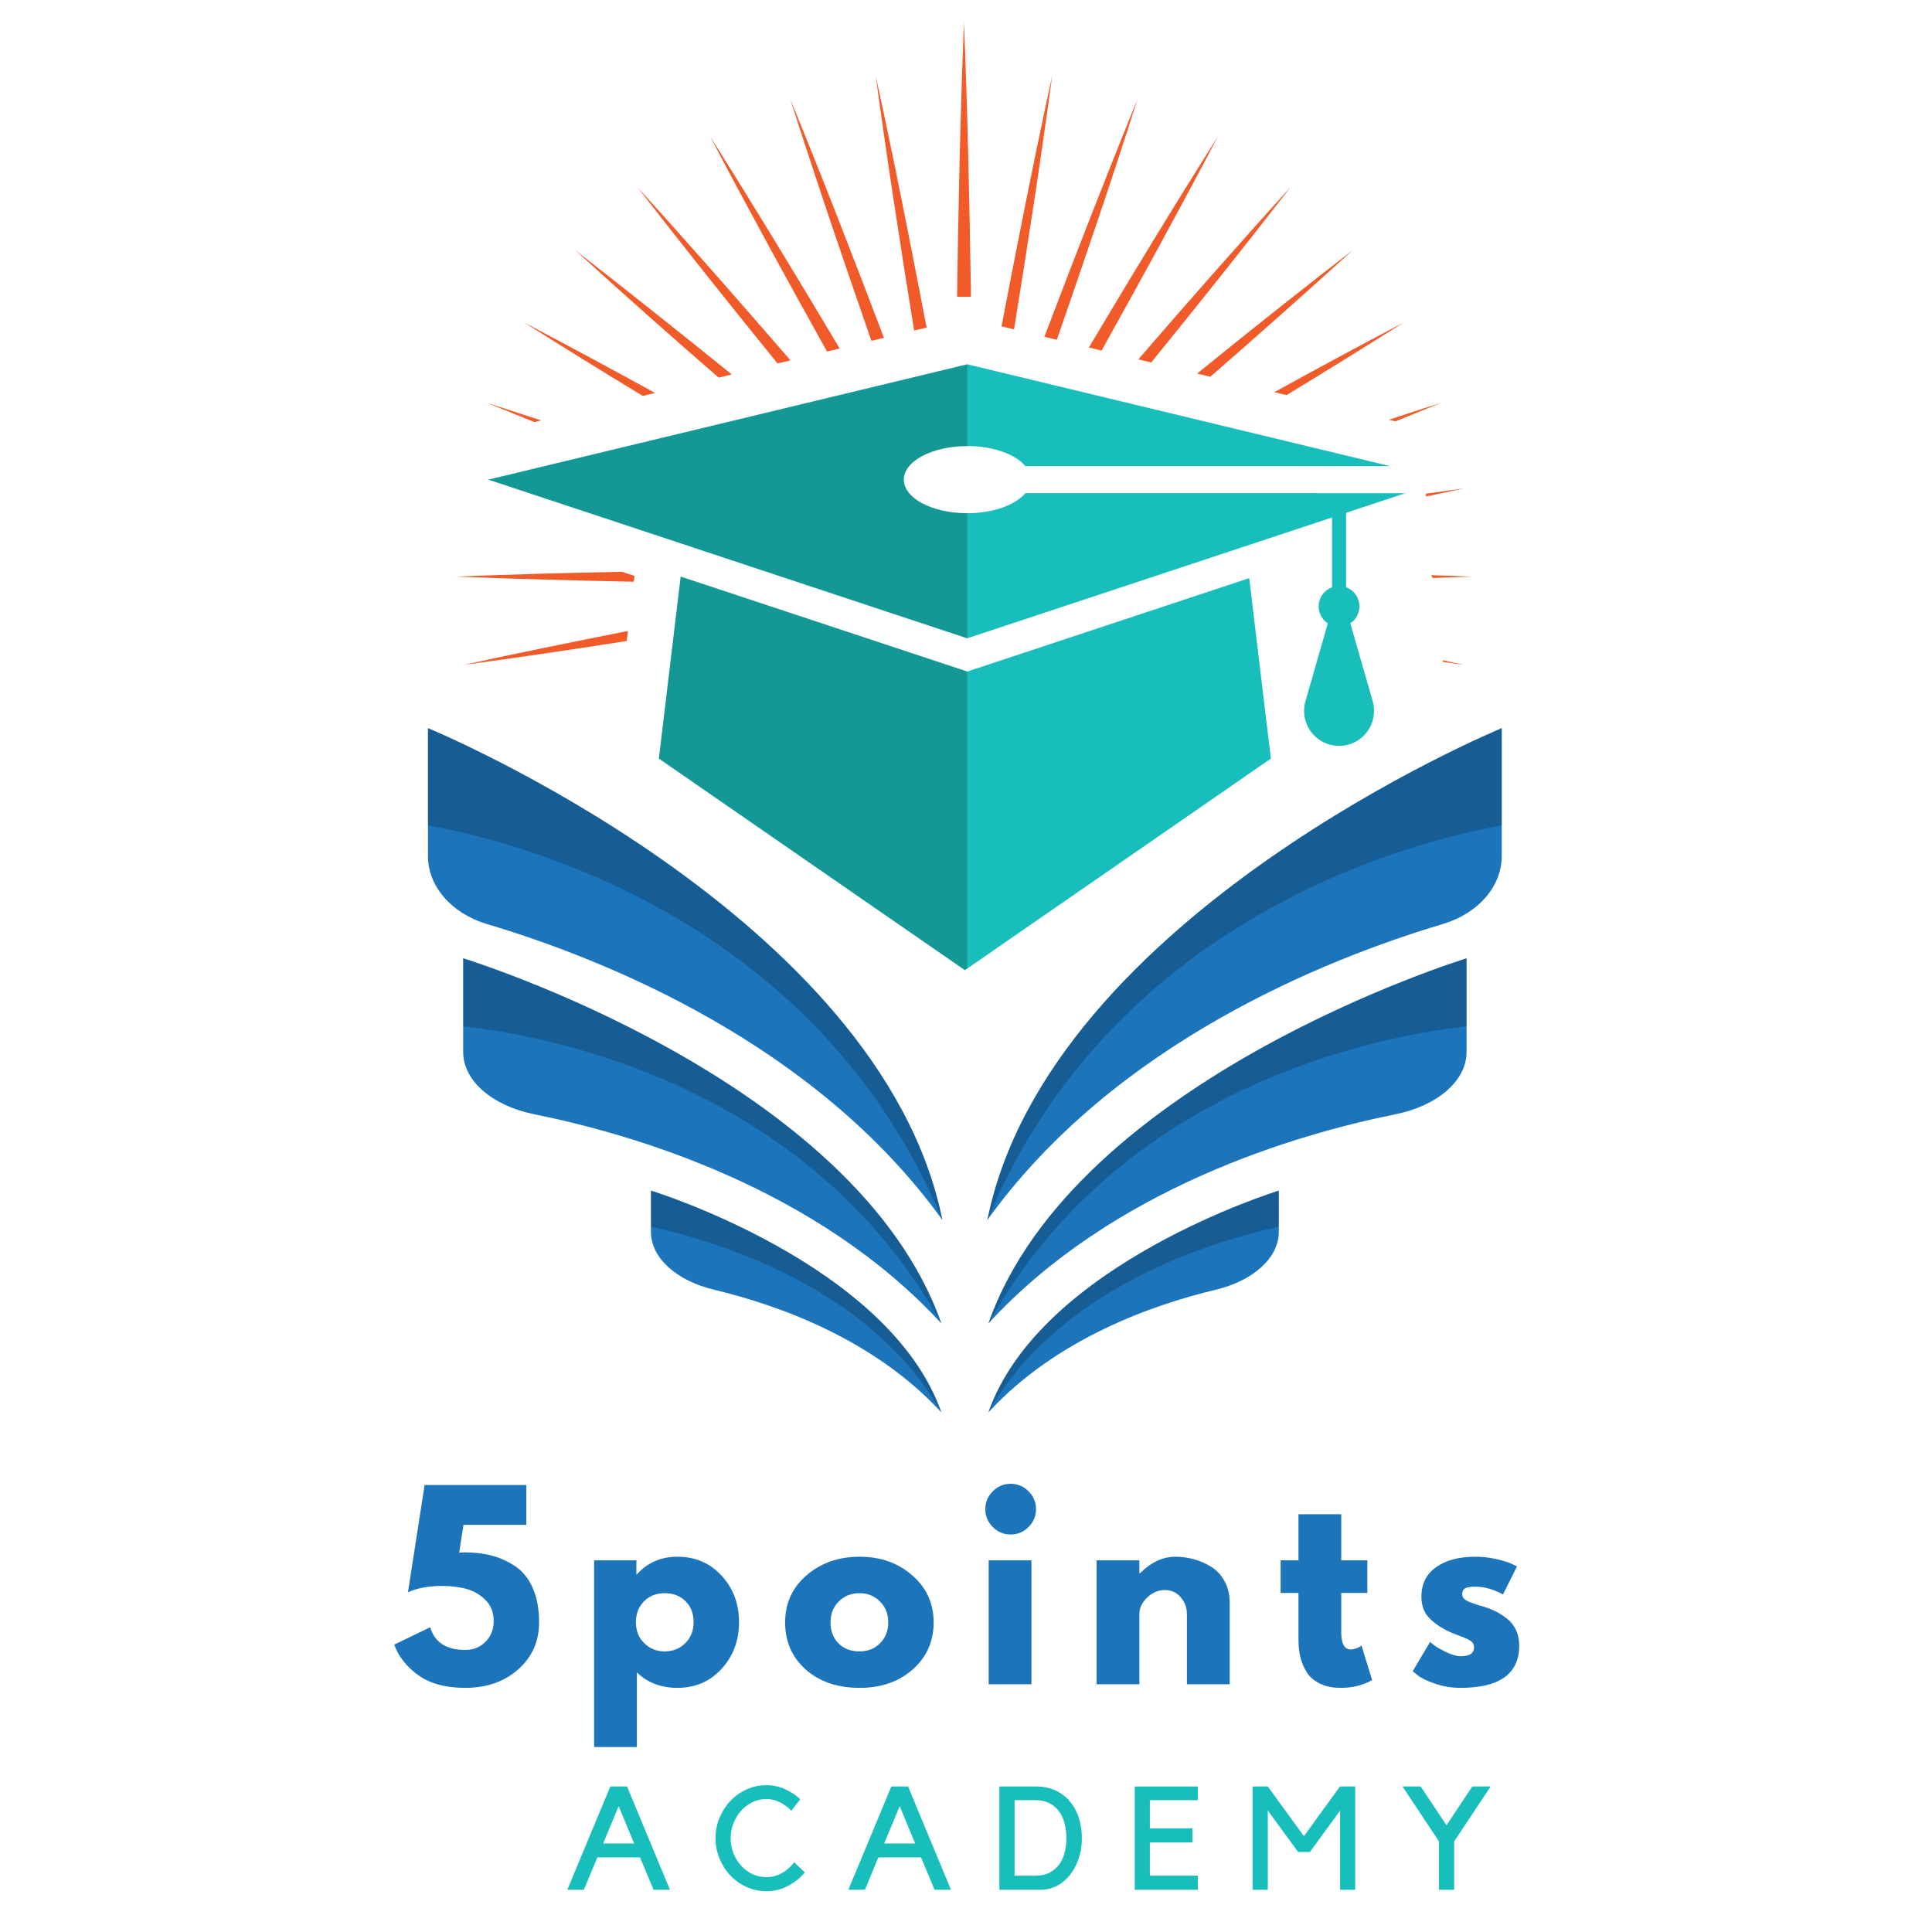 <svg xmlns="http://www.w3.org/2000/svg" xmlns:xlink="http://www.w3.org/1999/xlink" width="500" zoomAndPan="magnify" viewBox="0 0 375 375" height="500" preserveAspectRatio="xMidYMid meet" version="1.0"><defs><g/><clipPath id="ac82840c47"><path d="M 126 231 L 183 231 L 183 274.207 L 126 274.207 Z M 126 231 " clip-rule="nonzero"/></clipPath><clipPath id="92bf263740"><path d="M 83.066 141 L 183 141 L 183 237 L 83.066 237 Z M 83.066 141 " clip-rule="nonzero"/></clipPath><clipPath id="8b38b1fcc8"><path d="M 191 231 L 249 231 L 249 274.207 L 191 274.207 Z M 191 231 " clip-rule="nonzero"/></clipPath><clipPath id="ea6bf27026"><path d="M 191 141 L 291.488 141 L 291.488 237 L 191 237 Z M 191 141 " clip-rule="nonzero"/></clipPath><clipPath id="b2a25d9417"><path d="M 185 4.266 L 189 4.266 L 189 58 L 185 58 Z M 185 4.266 " clip-rule="nonzero"/></clipPath><clipPath id="9c4e478a9b"><path d="M 83.066 141 L 183 141 L 183 237 L 83.066 237 Z M 83.066 141 " clip-rule="nonzero"/></clipPath><clipPath id="e091baaf90"><path d="M 126 231 L 183 231 L 183 274.207 L 126 274.207 Z M 126 231 " clip-rule="nonzero"/></clipPath><clipPath id="166b1533e3"><path d="M 191 141 L 291.488 141 L 291.488 237 L 191 237 Z M 191 141 " clip-rule="nonzero"/></clipPath><clipPath id="f0e05234e7"><path d="M 191 231 L 249 231 L 249 274.207 L 191 274.207 Z M 191 231 " clip-rule="nonzero"/></clipPath></defs><path fill="#18bebc" d="M 272.785 95.727 L 187.746 123.895 L 94.801 93.094 L 187.746 70.707 L 269.816 90.473 L 199.027 90.473 C 197.113 88.184 192.789 86.578 187.746 86.578 C 180.941 86.578 175.426 89.492 175.426 93.094 C 175.426 96.695 180.941 99.613 187.746 99.613 C 192.789 99.613 197.113 98.008 199.027 95.719 Z M 272.785 95.727 " fill-opacity="1" fill-rule="nonzero"/><path fill="#18bebc" d="M 266.438 136.113 L 262.098 120.988 C 262.719 120.578 263.188 120.035 263.5 119.355 C 263.816 118.68 263.93 117.973 263.84 117.234 C 263.754 116.492 263.477 115.828 263.016 115.246 C 262.551 114.66 261.969 114.242 261.27 113.988 L 261.27 96.508 L 258.547 97.312 L 258.547 113.988 C 257.844 114.242 257.266 114.664 256.801 115.246 C 256.34 115.832 256.062 116.492 255.977 117.234 C 255.891 117.973 256.004 118.684 256.316 119.359 C 256.633 120.035 257.098 120.578 257.723 120.988 L 253.387 136.113 C 253.242 136.621 253.156 137.133 253.133 137.66 C 253.105 138.184 253.141 138.703 253.238 139.223 C 253.332 139.738 253.488 140.238 253.699 140.719 C 253.91 141.199 254.172 141.648 254.488 142.07 C 254.805 142.488 255.164 142.867 255.57 143.203 C 255.973 143.539 256.41 143.824 256.879 144.059 C 257.348 144.293 257.84 144.473 258.352 144.594 C 258.863 144.711 259.379 144.773 259.906 144.773 C 260.43 144.773 260.949 144.715 261.461 144.594 C 261.973 144.473 262.465 144.297 262.934 144.062 C 263.406 143.828 263.844 143.543 264.246 143.207 C 264.652 142.871 265.012 142.492 265.328 142.074 C 265.645 141.652 265.91 141.203 266.121 140.723 C 266.336 140.242 266.488 139.742 266.586 139.223 C 266.68 138.707 266.715 138.188 266.691 137.66 C 266.668 137.137 266.582 136.621 266.438 136.113 Z M 266.438 136.113 " fill-opacity="1" fill-rule="nonzero"/><path fill="#18bebc" d="M 246.676 147.242 L 187.746 187.992 L 187.289 188.309 L 127.891 147.242 L 130.656 124.141 L 132.125 111.918 L 187.746 130.344 L 242.473 112.215 L 245.355 136.242 Z M 246.676 147.242 " fill-opacity="1" fill-rule="nonzero"/><path fill="#f15a29" d="M 177.43 64.164 L 179.852 63.578 L 179.766 63.121 C 176.68 46.965 173.488 30.832 169.984 14.75 C 172.195 31.059 174.707 47.312 177.332 63.547 C 177.383 63.758 177.383 63.961 177.43 64.164 Z M 177.43 64.164 " fill-opacity="1" fill-rule="nonzero"/><path fill="#f15a29" d="M 196.824 63.934 C 196.824 63.801 196.867 63.668 196.891 63.531 C 199.516 47.297 202.027 31.043 204.227 14.734 C 200.723 30.816 197.531 46.949 194.445 63.105 C 194.445 63.184 194.418 63.27 194.398 63.348 Z M 196.824 63.934 " fill-opacity="1" fill-rule="nonzero"/><path fill="#f15a29" d="M 127.152 76.273 C 118.715 71.637 110.238 67.074 101.723 62.582 C 109.355 67.414 117.039 72.168 124.766 76.852 Z M 127.152 76.273 " fill-opacity="1" fill-rule="nonzero"/><path fill="#f15a29" d="M 202.695 65.367 L 205.125 65.953 C 210.523 50.43 215.816 34.871 220.809 19.203 C 214.609 34.426 208.652 49.762 202.801 65.137 C 202.77 65.211 202.742 65.293 202.695 65.367 Z M 202.695 65.367 " fill-opacity="1" fill-rule="nonzero"/><path fill="#f15a29" d="M 153.43 69.945 C 143.652 58.641 133.793 47.402 123.73 36.336 C 132.668 47.871 141.746 59.242 150.922 70.547 Z M 153.43 69.945 " fill-opacity="1" fill-rule="nonzero"/><path fill="#f15a29" d="M 142.047 72.688 C 131.973 64.535 121.816 56.469 111.582 48.496 C 120.785 56.883 130.094 65.148 139.496 73.301 Z M 142.047 72.688 " fill-opacity="1" fill-rule="nonzero"/><path fill="#f15a29" d="M 162.984 67.645 C 154.75 53.836 146.418 40.074 137.824 26.469 C 145.191 40.508 152.816 54.402 160.527 68.238 Z M 162.984 67.645 " fill-opacity="1" fill-rule="nonzero"/><path fill="#f15a29" d="M 169.145 66.16 L 171.574 65.574 L 171.41 65.137 C 165.566 49.762 159.625 34.426 153.387 19.227 C 158.391 34.906 163.688 50.473 169.086 66.008 Z M 169.145 66.16 " fill-opacity="1" fill-rule="nonzero"/><path fill="#f15a29" d="M 278.082 112.191 C 280.625 112.102 283.16 112.02 285.703 111.918 C 283.07 111.812 280.438 111.727 277.805 111.641 C 277.902 111.816 277.992 112.008 278.082 112.191 Z M 278.082 112.191 " fill-opacity="1" fill-rule="nonzero"/><path fill="#f15a29" d="M 276.766 96.375 C 279.25 95.848 281.73 95.324 284.215 94.785 C 281.73 95.121 279.25 95.473 276.766 95.828 Z M 276.766 96.375 " fill-opacity="1" fill-rule="nonzero"/><path fill="#f15a29" d="M 270.852 81.785 C 273.828 80.586 276.797 79.383 279.754 78.172 C 276.355 79.258 272.961 80.359 269.574 81.477 Z M 270.852 81.785 " fill-opacity="1" fill-rule="nonzero"/><path fill="#f15a29" d="M 280.09 128.48 C 281.465 128.668 282.832 128.867 284.203 129.051 C 282.805 128.746 281.398 128.453 280 128.156 Z M 280.09 128.48 " fill-opacity="1" fill-rule="nonzero"/><path fill="#f15a29" d="M 249.723 76.691 C 257.336 72.055 264.926 67.352 272.492 62.582 C 264.059 67.016 255.676 71.527 247.34 76.121 Z M 249.723 76.691 " fill-opacity="1" fill-rule="nonzero"/><path fill="#f15a29" d="M 213.816 68.043 C 221.496 54.27 229.074 40.445 236.406 26.469 C 227.848 40.012 219.527 53.703 211.355 67.445 Z M 213.816 68.043 " fill-opacity="1" fill-rule="nonzero"/><path fill="#f15a29" d="M 223.445 70.363 C 232.574 59.117 241.625 47.805 250.484 36.336 C 240.473 47.34 230.668 58.516 220.938 69.758 Z M 223.445 70.363 " fill-opacity="1" fill-rule="nonzero"/><path fill="#f15a29" d="M 234.926 73.125 C 244.238 65.012 253.477 56.801 262.637 48.496 C 252.445 56.383 242.352 64.387 232.355 72.516 Z M 234.926 73.125 " fill-opacity="1" fill-rule="nonzero"/><path fill="#f15a29" d="M 105.031 81.605 C 101.512 80.449 97.988 79.305 94.461 78.172 C 97.539 79.434 100.625 80.684 103.719 81.922 Z M 105.031 81.605 " fill-opacity="1" fill-rule="nonzero"/><path fill="#f15a29" d="M 121.875 122.473 C 111.238 124.57 100.609 126.742 90.012 129.051 C 100.574 127.621 111.117 126.074 121.641 124.414 Z M 121.875 122.473 " fill-opacity="1" fill-rule="nonzero"/><path fill="#f15a29" d="M 123.156 111.781 L 120.734 110.984 C 109.992 111.203 99.254 111.48 88.512 111.918 C 100.016 112.379 111.52 112.684 123.023 112.91 Z M 123.156 111.781 " fill-opacity="1" fill-rule="nonzero"/><path fill="#1c74bb" d="M 182.719 256.891 C 158.555 230.621 123.07 220.195 103.727 216.285 C 95.477 214.621 89.902 209.723 89.902 204.211 L 89.902 186.008 C 89.902 186.008 166.008 209.285 182.719 256.891 Z M 182.719 256.891 " fill-opacity="1" fill-rule="nonzero"/><g clip-path="url(#ac82840c47)"><path fill="#1c74bb" d="M 182.719 274.148 C 169.539 259.816 150.809 253.25 138.625 250.344 C 131.262 248.586 126.348 244.129 126.348 239.113 L 126.348 231.094 C 126.348 231.094 172.57 245.254 182.719 274.148 Z M 182.719 274.148 " fill-opacity="1" fill-rule="nonzero"/></g><g clip-path="url(#92bf263740)"><path fill="#1c74bb" d="M 182.922 236.809 C 158.262 202.531 117.223 186.137 94.562 179.371 L 94.414 179.332 C 87.535 177.227 83.066 171.961 83.066 166.168 L 83.066 141.332 C 83.066 141.332 170.93 177.535 182.922 236.809 Z M 182.922 236.809 " fill-opacity="1" fill-rule="nonzero"/></g><path fill="#1c74bb" d="M 284.66 186.008 C 284.66 186.008 208.555 209.281 191.836 256.891 C 216.004 230.617 251.488 220.195 270.832 216.285 C 279.07 214.621 284.656 209.73 284.656 204.211 Z M 284.66 186.008 " fill-opacity="1" fill-rule="nonzero"/><g clip-path="url(#8b38b1fcc8)"><path fill="#1c74bb" d="M 248.215 231.098 C 248.215 231.098 201.992 245.254 191.84 274.148 C 205.023 259.816 223.75 253.25 235.941 250.344 C 243.301 248.586 248.215 244.125 248.215 239.113 Z M 248.215 231.098 " fill-opacity="1" fill-rule="nonzero"/></g><g clip-path="url(#ea6bf27026)"><path fill="#1c74bb" d="M 291.488 141.336 L 291.488 166.172 C 291.488 171.965 287.023 177.23 280.164 179.316 L 280.012 179.363 C 257.34 186.137 216.297 202.496 191.641 236.809 C 203.625 177.535 291.488 141.336 291.488 141.336 Z M 291.488 141.336 " fill-opacity="1" fill-rule="nonzero"/></g><g clip-path="url(#b2a25d9417)"><path fill="#f15a29" d="M 188.441 57.371 L 188.441 55.914 C 188.168 38.719 187.805 21.523 187.105 4.324 C 186.395 22.09 186.023 39.852 185.766 57.617 L 188.441 57.617 Z M 188.441 57.371 " fill-opacity="1" fill-rule="nonzero"/></g><g clip-path="url(#9c4e478a9b)"><path fill="#000000" d="M 182.922 236.809 C 158.457 178.016 100.48 163.348 83.066 160.207 L 83.066 141.332 C 83.066 141.332 170.93 177.535 182.922 236.809 Z M 182.922 236.809 " fill-opacity="0.2" fill-rule="nonzero"/></g><path fill="#000000" d="M 182.719 256.891 C 156.871 210.539 106.77 201.094 89.895 199.211 L 89.895 186.008 C 89.895 186.008 166.008 209.285 182.719 256.891 Z M 182.719 256.891 " fill-opacity="0.2" fill-rule="nonzero"/><g clip-path="url(#e091baaf90)"><path fill="#000000" d="M 182.719 274.148 C 169.211 250.184 139.902 241.109 126.348 238.105 L 126.348 231.094 C 126.348 231.094 172.57 245.254 182.719 274.148 Z M 182.719 274.148 " fill-opacity="0.2" fill-rule="nonzero"/></g><g clip-path="url(#166b1533e3)"><path fill="#000000" d="M 191.641 236.809 C 216.098 178.016 274.078 163.348 291.488 160.207 L 291.488 141.332 C 291.488 141.332 203.625 177.535 191.641 236.809 Z M 191.641 236.809 " fill-opacity="0.2" fill-rule="nonzero"/></g><path fill="#000000" d="M 191.84 256.891 C 217.688 210.539 267.789 201.094 284.664 199.211 L 284.664 186.008 C 284.664 186.008 208.555 209.285 191.84 256.891 Z M 191.84 256.891 " fill-opacity="0.2" fill-rule="nonzero"/><g clip-path="url(#f0e05234e7)"><path fill="#000000" d="M 191.84 274.148 C 205.348 250.184 234.66 241.109 248.211 238.105 L 248.211 231.094 C 248.211 231.094 201.992 245.254 191.84 274.148 Z M 191.84 274.148 " fill-opacity="0.2" fill-rule="nonzero"/></g><path fill="#000000" d="M 175.426 93.113 C 175.426 96.715 180.941 99.633 187.746 99.633 L 187.746 123.902 L 94.801 93.105 L 187.746 70.715 L 187.746 86.613 C 180.941 86.598 175.426 89.512 175.426 93.113 Z M 175.426 93.113 " fill-opacity="0.2" fill-rule="nonzero"/><path fill="#000000" d="M 132.125 111.918 L 187.746 130.344 L 187.746 187.992 L 187.289 188.309 L 127.891 147.242 L 130.656 124.141 Z M 132.125 111.918 " fill-opacity="0.2" fill-rule="nonzero"/><g fill="#1c74bb" fill-opacity="1"><g transform="translate(75.668, 326.909)"><g><path d="M 0.844 -7.688 L 7.828 -11.062 C 8.703 -8.125 10.969 -6.656 14.625 -6.656 C 16.219 -6.656 17.535 -7.188 18.578 -8.25 C 19.629 -9.312 20.156 -10.656 20.156 -12.281 C 20.156 -13.906 19.645 -15.238 18.625 -16.281 C 17.613 -17.332 16.395 -18.062 14.969 -18.469 C 13.551 -18.875 11.938 -19.078 10.125 -19.078 C 7.562 -19.078 5.359 -18.672 3.516 -17.859 L 6.75 -38.672 L 26.484 -38.672 L 26.484 -30.938 L 14.297 -30.938 L 13.453 -25.547 C 13.547 -25.547 13.719 -25.551 13.969 -25.562 C 14.219 -25.582 14.406 -25.594 14.531 -25.594 C 16.5 -25.594 18.285 -25.375 19.891 -24.938 C 21.504 -24.5 23.02 -23.797 24.438 -22.828 C 25.863 -21.859 26.973 -20.453 27.766 -18.609 C 28.566 -16.766 28.969 -14.562 28.969 -12 C 28.969 -8.312 27.613 -5.27 24.906 -2.875 C 22.207 -0.488 18.781 0.703 14.625 0.703 C 10.844 0.703 7.812 -0.113 5.531 -1.75 C 3.25 -3.395 1.688 -5.375 0.844 -7.688 Z M 0.844 -7.688 "/></g></g></g><g fill="#1c74bb" fill-opacity="1"><g transform="translate(112.507, 326.909)"><g><path d="M 27.562 -21.062 C 29.812 -18.613 30.938 -15.609 30.938 -12.047 C 30.938 -8.484 29.812 -5.469 27.562 -3 C 25.312 -0.531 22.453 0.703 18.984 0.703 C 15.797 0.703 13.172 -0.297 11.109 -2.297 L 11.109 12.188 L 2.812 12.188 L 2.812 -24.047 L 11.016 -24.047 L 11.016 -21.328 L 11.109 -21.328 C 13.172 -23.609 15.797 -24.75 18.984 -24.75 C 22.453 -24.75 25.312 -23.52 27.562 -21.062 Z M 20.5 -7.969 C 21.582 -9.031 22.125 -10.391 22.125 -12.047 C 22.125 -13.703 21.609 -15.051 20.578 -16.094 C 19.547 -17.145 18.188 -17.672 16.5 -17.672 C 14.875 -17.672 13.535 -17.141 12.484 -16.078 C 11.441 -15.016 10.922 -13.672 10.922 -12.047 C 10.922 -10.391 11.457 -9.031 12.531 -7.969 C 13.613 -6.906 14.938 -6.375 16.5 -6.375 C 18.094 -6.375 19.426 -6.906 20.5 -7.969 Z M 20.5 -7.969 "/></g></g></g><g fill="#1c74bb" fill-opacity="1"><g transform="translate(151.314, 326.909)"><g><path d="M 5.078 -2.859 C 2.41 -5.234 1.078 -8.281 1.078 -12 C 1.078 -15.719 2.469 -18.77 5.25 -21.156 C 8.031 -23.551 11.469 -24.75 15.562 -24.75 C 19.594 -24.75 22.988 -23.547 25.75 -21.141 C 28.52 -18.734 29.906 -15.688 29.906 -12 C 29.906 -8.312 28.551 -5.27 25.844 -2.875 C 23.145 -0.488 19.719 0.703 15.562 0.703 C 11.25 0.703 7.754 -0.484 5.078 -2.859 Z M 11.5 -16.078 C 10.426 -15.016 9.891 -13.656 9.891 -12 C 9.891 -10.344 10.406 -8.988 11.438 -7.938 C 12.469 -6.895 13.828 -6.375 15.516 -6.375 C 17.141 -6.375 18.473 -6.906 19.516 -7.969 C 20.566 -9.031 21.094 -10.375 21.094 -12 C 21.094 -13.656 20.551 -15.016 19.469 -16.078 C 18.395 -17.141 17.078 -17.672 15.516 -17.672 C 13.922 -17.672 12.582 -17.141 11.5 -16.078 Z M 11.5 -16.078 "/></g></g></g><g fill="#1c74bb" fill-opacity="1"><g transform="translate(189.09, 326.909)"><g><path d="M 3.609 -37.453 C 4.578 -38.422 5.734 -38.906 7.078 -38.906 C 8.422 -38.906 9.578 -38.422 10.547 -37.453 C 11.516 -36.484 12 -35.328 12 -33.984 C 12 -32.641 11.516 -31.484 10.547 -30.516 C 9.578 -29.547 8.422 -29.062 7.078 -29.062 C 5.734 -29.062 4.578 -29.547 3.609 -30.516 C 2.641 -31.484 2.156 -32.641 2.156 -33.984 C 2.156 -35.328 2.641 -36.484 3.609 -37.453 Z M 2.812 -24.047 L 2.812 0 L 11.109 0 L 11.109 -24.047 Z M 2.812 -24.047 "/></g></g></g><g fill="#1c74bb" fill-opacity="1"><g transform="translate(210.041, 326.909)"><g><path d="M 2.812 0 L 2.812 -24.047 L 11.109 -24.047 L 11.109 -21.516 L 11.203 -21.516 C 13.359 -23.672 15.656 -24.75 18.094 -24.75 C 19.281 -24.75 20.457 -24.594 21.625 -24.281 C 22.801 -23.969 23.926 -23.484 25 -22.828 C 26.082 -22.172 26.957 -21.238 27.625 -20.031 C 28.301 -18.832 28.641 -17.438 28.641 -15.844 L 28.641 0 L 20.344 0 L 20.344 -13.594 C 20.344 -14.844 19.941 -15.938 19.141 -16.875 C 18.348 -17.812 17.312 -18.281 16.031 -18.281 C 14.781 -18.281 13.645 -17.797 12.625 -16.828 C 11.613 -15.859 11.109 -14.781 11.109 -13.594 L 11.109 0 Z M 2.812 0 "/></g></g></g><g fill="#1c74bb" fill-opacity="1"><g transform="translate(247.817, 326.909)"><g><path d="M 4.219 -24.047 L 4.219 -33 L 12.516 -33 L 12.516 -24.047 L 17.578 -24.047 L 17.578 -17.719 L 12.516 -17.719 L 12.516 -10.078 C 12.516 -7.859 13.141 -6.75 14.391 -6.75 C 14.703 -6.75 15.031 -6.812 15.375 -6.938 C 15.719 -7.062 15.984 -7.188 16.172 -7.312 L 16.453 -7.5 L 18.516 -0.797 C 16.734 0.203 14.703 0.703 12.422 0.703 C 10.859 0.703 9.516 0.43 8.391 -0.109 C 7.266 -0.66 6.41 -1.395 5.828 -2.312 C 5.254 -3.238 4.844 -4.207 4.594 -5.219 C 4.344 -6.238 4.219 -7.328 4.219 -8.484 L 4.219 -17.719 L 0.75 -17.719 L 0.75 -24.047 Z M 4.219 -24.047 "/></g></g></g><g fill="#1c74bb" fill-opacity="1"><g transform="translate(273.127, 326.909)"><g><path d="M 13.266 -24.75 C 14.641 -24.75 16 -24.594 17.344 -24.281 C 18.688 -23.969 19.688 -23.656 20.344 -23.344 L 21.328 -22.875 L 18.609 -17.438 C 16.734 -18.438 14.953 -18.938 13.266 -18.938 C 12.328 -18.938 11.66 -18.832 11.266 -18.625 C 10.879 -18.426 10.688 -18.047 10.688 -17.484 C 10.688 -17.359 10.703 -17.234 10.734 -17.109 C 10.766 -16.984 10.828 -16.863 10.922 -16.75 C 11.016 -16.645 11.098 -16.551 11.172 -16.469 C 11.254 -16.395 11.391 -16.312 11.578 -16.219 C 11.766 -16.125 11.91 -16.051 12.016 -16 C 12.129 -15.957 12.312 -15.891 12.562 -15.797 C 12.812 -15.703 13 -15.629 13.125 -15.578 C 13.25 -15.535 13.457 -15.469 13.75 -15.375 C 14.051 -15.281 14.281 -15.219 14.438 -15.188 C 15.406 -14.906 16.25 -14.594 16.969 -14.25 C 17.688 -13.906 18.441 -13.438 19.234 -12.844 C 20.035 -12.25 20.656 -11.5 21.094 -10.594 C 21.531 -9.688 21.75 -8.656 21.75 -7.5 C 21.75 -2.031 17.953 0.703 10.359 0.703 C 8.641 0.703 7.004 0.438 5.453 -0.094 C 3.91 -0.625 2.797 -1.156 2.109 -1.688 L 1.078 -2.531 L 4.453 -8.203 C 4.703 -7.984 5.031 -7.723 5.438 -7.422 C 5.844 -7.129 6.578 -6.723 7.641 -6.203 C 8.703 -5.691 9.625 -5.438 10.406 -5.438 C 12.125 -5.438 12.984 -6.016 12.984 -7.172 C 12.984 -7.703 12.766 -8.113 12.328 -8.406 C 11.891 -8.707 11.145 -9.047 10.094 -9.422 C 9.051 -9.797 8.234 -10.141 7.641 -10.453 C 6.141 -11.234 4.953 -12.113 4.078 -13.094 C 3.203 -14.082 2.766 -15.391 2.766 -17.016 C 2.766 -19.453 3.707 -21.348 5.594 -22.703 C 7.488 -24.066 10.047 -24.75 13.266 -24.75 Z M 13.266 -24.75 "/></g></g></g><g fill="#18bebc" fill-opacity="1"><g transform="translate(109.805, 366.802)"><g><path d="M 3.531 0 L 0.312 0 L 8.656 -20.047 L 11.906 -20.047 L 20.234 0 L 17.047 0 L 14.422 -6.281 L 6.141 -6.281 Z M 7.266 -8.984 L 13.281 -8.984 L 10.281 -16.219 Z M 7.266 -8.984 "/></g></g></g><g fill="#18bebc" fill-opacity="1"><g transform="translate(137.728, 366.802)"><g><path d="M 11.031 -2.453 C 12.113 -2.453 13.125 -2.719 14.062 -3.25 C 15 -3.781 15.785 -4.477 16.422 -5.344 L 18.484 -3.359 C 17.578 -2.285 16.477 -1.41 15.188 -0.734 C 13.895 -0.055 12.508 0.281 11.031 0.281 C 9.664 0.281 8.379 0.008 7.172 -0.531 C 5.973 -1.082 4.93 -1.82 4.047 -2.75 C 3.16 -3.688 2.457 -4.781 1.938 -6.031 C 1.414 -7.289 1.156 -8.613 1.156 -10 C 1.156 -11.414 1.414 -12.742 1.938 -13.984 C 2.457 -15.234 3.16 -16.32 4.047 -17.25 C 4.93 -18.188 5.973 -18.926 7.172 -19.469 C 8.379 -20.02 9.664 -20.297 11.031 -20.297 C 12.289 -20.297 13.477 -20.047 14.594 -19.547 C 15.719 -19.047 16.723 -18.391 17.609 -17.578 L 15.859 -15.344 C 15.234 -16.008 14.504 -16.551 13.672 -16.969 C 12.848 -17.395 11.969 -17.609 11.031 -17.609 C 10.062 -17.609 9.156 -17.406 8.312 -17 C 7.477 -16.594 6.75 -16.039 6.125 -15.344 C 5.508 -14.645 5.016 -13.836 4.641 -12.922 C 4.273 -12.016 4.094 -11.039 4.094 -10 C 4.094 -8.969 4.273 -7.992 4.641 -7.078 C 5.016 -6.16 5.508 -5.359 6.125 -4.672 C 6.75 -3.984 7.477 -3.441 8.312 -3.047 C 9.156 -2.648 10.062 -2.453 11.031 -2.453 Z M 11.031 -2.453 "/></g></g></g><g fill="#18bebc" fill-opacity="1"><g transform="translate(164.351, 366.802)"><g><path d="M 3.531 0 L 0.312 0 L 8.656 -20.047 L 11.906 -20.047 L 20.234 0 L 17.047 0 L 14.422 -6.281 L 6.141 -6.281 Z M 7.266 -8.984 L 13.281 -8.984 L 10.281 -16.219 Z M 7.266 -8.984 "/></g></g></g><g fill="#18bebc" fill-opacity="1"><g transform="translate(192.274, 366.802)"><g><path d="M 1.703 0 L 1.703 -20.047 L 8.812 -20.047 C 10.27 -20.047 11.551 -19.781 12.656 -19.25 C 13.77 -18.719 14.695 -18 15.438 -17.094 C 16.188 -16.195 16.754 -15.133 17.141 -13.906 C 17.523 -12.676 17.719 -11.375 17.719 -10 C 17.719 -8.613 17.516 -7.312 17.109 -6.094 C 16.703 -4.875 16.141 -3.812 15.422 -2.906 C 14.711 -2 13.867 -1.285 12.891 -0.766 C 11.91 -0.254 10.852 0 9.719 0 Z M 8.703 -2.734 C 9.773 -2.734 10.688 -2.93 11.438 -3.328 C 12.195 -3.723 12.82 -4.25 13.312 -4.906 C 13.801 -5.57 14.156 -6.348 14.375 -7.234 C 14.602 -8.117 14.719 -9.039 14.719 -10 C 14.719 -10.969 14.602 -11.898 14.375 -12.797 C 14.156 -13.691 13.805 -14.477 13.328 -15.156 C 12.848 -15.832 12.223 -16.375 11.453 -16.781 C 10.691 -17.188 9.773 -17.391 8.703 -17.391 L 4.656 -17.391 L 4.656 -2.734 Z M 8.703 -2.734 "/></g></g></g><g fill="#18bebc" fill-opacity="1"><g transform="translate(218.671, 366.802)"><g><path d="M 13.828 -20.047 L 13.828 -17.391 L 4.516 -17.391 L 4.516 -11.922 L 12.797 -11.922 L 12.797 -9.188 L 4.516 -9.188 L 4.516 -2.734 L 13.828 -2.734 L 13.828 0 L 1.578 0 L 1.578 -20.047 Z M 13.828 -20.047 "/></g></g></g><g fill="#18bebc" fill-opacity="1"><g transform="translate(241.423, 366.802)"><g><path d="M 18.656 -20.047 L 21.625 -20.047 L 21.625 0 L 18.688 0 L 18.688 -15.375 L 12.828 -7.328 L 10.547 -7.328 L 4.656 -15.375 L 4.656 0 L 1.703 0 L 1.703 -20.047 L 4.656 -20.047 L 11.672 -10.406 Z M 18.656 -20.047 "/></g></g></g><g fill="#18bebc" fill-opacity="1"><g transform="translate(271.973, 366.802)"><g><path d="M 7.328 -9.391 L 0.25 -20.047 L 3.781 -20.047 L 8.797 -12.516 L 13.797 -20.047 L 17.359 -20.047 L 10.281 -9.391 L 10.281 0 L 7.328 0 Z M 7.328 -9.391 "/></g></g></g></svg>